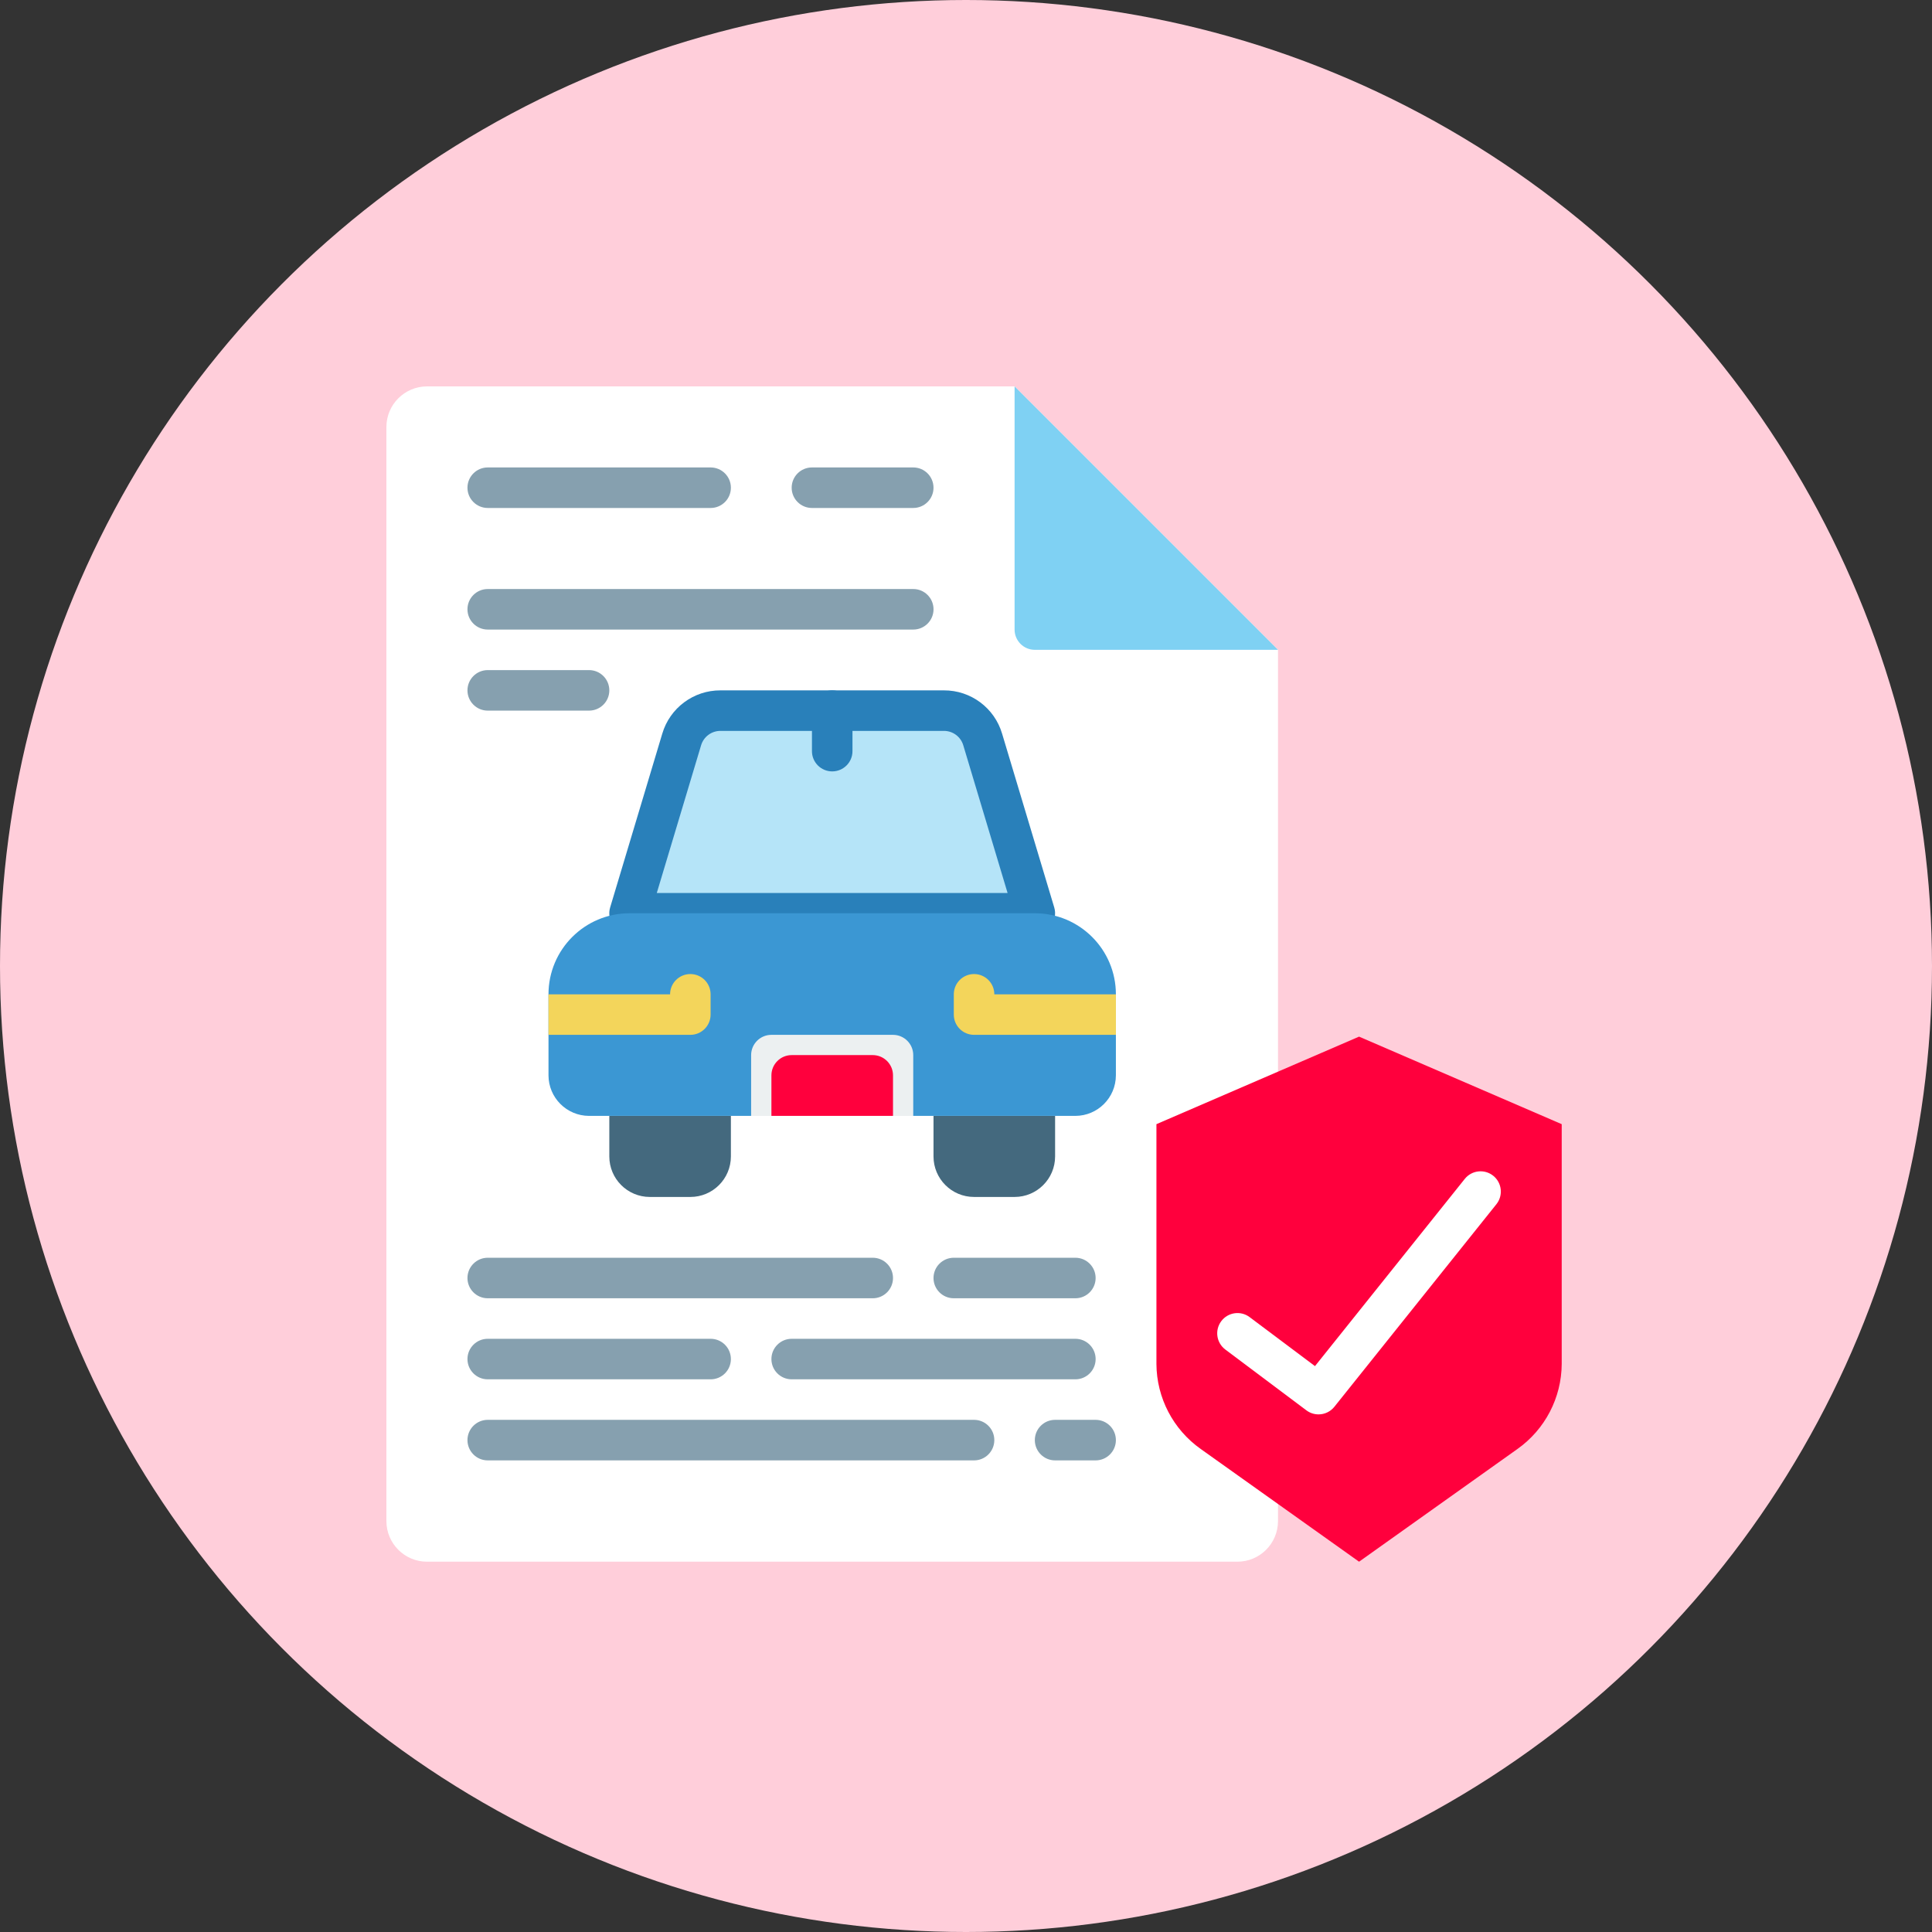 <svg width="120" height="120" viewBox="0 0 120 120" fill="none" xmlns="http://www.w3.org/2000/svg">
<rect x="0" y="0" width="120" height="120" fill="#333333" stroke="none"/>
<circle cx="60" cy="60" r="60" fill="#FFCEDA"/>
<path d="M79.379 66.567V40.362L63.017 24H26.517C25.129 24.004 24.004 25.129 24 26.517V94.483C24.004 95.871 25.129 96.996 26.517 97H76.862C78.251 96.996 79.375 95.871 79.379 94.483V66.567Z" fill="white"/>
<path d="M79.38 40.362L63.018 24V39.103C63.018 39.799 63.581 40.362 64.276 40.362H79.38Z" fill="#7FD1F3"/>
<path d="M58.627 44.138H44.752C43.641 44.138 42.66 44.867 42.341 45.931L39.103 56.724H64.276L61.039 45.931C60.719 44.867 59.739 44.138 58.627 44.138Z" fill="#B5E4F8"/>
<path d="M64.275 57.983H39.102C38.705 57.983 38.33 57.795 38.093 57.476C37.855 57.157 37.782 56.745 37.897 56.364L41.134 45.572C41.606 43.97 43.081 42.872 44.751 42.88H58.626C60.297 42.872 61.771 43.97 62.243 45.572L65.481 56.364C65.595 56.745 65.522 57.157 65.285 57.476C65.047 57.795 64.673 57.983 64.275 57.983ZM40.794 55.466H62.583L59.832 46.295C59.675 45.76 59.183 45.395 58.626 45.397H44.751C44.194 45.395 43.703 45.76 43.545 46.295L40.794 55.466Z" fill="#2980BA"/>
<path d="M51.69 47.913C50.995 47.913 50.432 47.35 50.432 46.655V44.138C50.432 43.442 50.995 42.879 51.69 42.879C52.385 42.879 52.949 43.442 52.949 44.138V46.655C52.949 47.35 52.385 47.913 51.69 47.913Z" fill="#2980BA"/>
<path d="M44.139 31.551H30.294C29.599 31.551 29.035 30.988 29.035 30.293C29.035 29.598 29.599 29.034 30.294 29.034H44.139C44.834 29.034 45.397 29.598 45.397 30.293C45.397 30.988 44.834 31.551 44.139 31.551Z" fill="#86A0AF"/>
<path d="M56.724 31.551H50.431C49.735 31.551 49.172 30.988 49.172 30.293C49.172 29.598 49.735 29.034 50.431 29.034H56.724C57.419 29.034 57.982 29.598 57.982 30.293C57.982 30.988 57.419 31.551 56.724 31.551Z" fill="#86A0AF"/>
<path d="M56.725 39.103H30.294C29.599 39.103 29.035 38.54 29.035 37.845C29.035 37.149 29.599 36.586 30.294 36.586H56.725C57.42 36.586 57.983 37.149 57.983 37.845C57.983 38.54 57.42 39.103 56.725 39.103Z" fill="#86A0AF"/>
<path d="M36.587 44.138H30.294C29.599 44.138 29.035 43.575 29.035 42.88C29.035 42.185 29.599 41.621 30.294 41.621H36.587C37.282 41.621 37.846 42.185 37.846 42.88C37.846 43.575 37.282 44.138 36.587 44.138Z" fill="#86A0AF"/>
<path d="M54.208 80.638H30.294C29.599 80.638 29.035 80.075 29.035 79.38C29.035 78.685 29.599 78.121 30.294 78.121H54.208C54.903 78.121 55.466 78.685 55.466 79.38C55.466 80.075 54.903 80.638 54.208 80.638Z" fill="#86A0AF"/>
<path d="M66.793 80.638H59.241C58.546 80.638 57.982 80.075 57.982 79.38C57.982 78.685 58.546 78.121 59.241 78.121H66.793C67.488 78.121 68.051 78.685 68.051 79.38C68.051 80.075 67.488 80.638 66.793 80.638Z" fill="#86A0AF"/>
<path d="M66.793 85.672H49.173C48.478 85.672 47.914 85.109 47.914 84.414C47.914 83.719 48.478 83.155 49.173 83.155H66.793C67.489 83.155 68.052 83.719 68.052 84.414C68.052 85.109 67.489 85.672 66.793 85.672Z" fill="#86A0AF"/>
<path d="M44.139 85.672H30.294C29.599 85.672 29.035 85.109 29.035 84.414C29.035 83.719 29.599 83.155 30.294 83.155H44.139C44.834 83.155 45.397 83.719 45.397 84.414C45.397 85.109 44.834 85.672 44.139 85.672Z" fill="#86A0AF"/>
<path d="M60.501 90.707H30.294C29.599 90.707 29.035 90.143 29.035 89.448C29.035 88.753 29.599 88.189 30.294 88.189H60.501C61.196 88.189 61.759 88.753 61.759 89.448C61.759 90.143 61.196 90.707 60.501 90.707Z" fill="#86A0AF"/>
<path d="M68.051 90.707H65.534C64.839 90.707 64.275 90.143 64.275 89.448C64.275 88.753 64.839 88.189 65.534 88.189H68.051C68.746 88.189 69.31 88.753 69.31 89.448C69.31 90.143 68.746 90.707 68.051 90.707Z" fill="#86A0AF"/>
<path d="M74.582 90.001C72.865 88.787 71.839 86.819 71.828 84.716V69.824L84.414 64.387L97.001 69.824V84.716C96.99 86.819 95.964 88.788 94.247 90.002L84.414 97L74.582 90.001Z" fill="#FF003D"/>
<path d="M81.897 87.85C81.624 87.85 81.359 87.762 81.141 87.598L76.107 83.822C75.551 83.405 75.438 82.616 75.855 82.06C76.272 81.504 77.061 81.391 77.617 81.809L81.676 84.852L90.983 73.219C91.418 72.681 92.206 72.595 92.747 73.028C93.287 73.46 93.377 74.247 92.949 74.79L82.88 87.377C82.641 87.676 82.279 87.85 81.897 87.85Z" fill="white"/>
<path d="M69.31 61.758V66.793C69.306 68.181 68.181 69.306 66.793 69.31H36.586C35.197 69.306 34.072 68.181 34.068 66.793V61.758C34.068 58.978 36.322 56.724 39.103 56.724H64.275C67.056 56.724 69.31 58.978 69.31 61.758Z" fill="#3B97D3"/>
<path d="M44.137 61.759V63.017C44.137 63.712 43.574 64.276 42.879 64.276H34.068V61.759H41.62C41.62 61.063 42.184 60.5 42.879 60.5C43.574 60.5 44.137 61.063 44.137 61.759Z" fill="#F3D55B"/>
<path d="M69.311 61.759V64.276H60.501C59.806 64.276 59.242 63.712 59.242 63.017V61.759C59.242 61.063 59.806 60.5 60.501 60.5C61.196 60.5 61.759 61.063 61.759 61.759H69.311Z" fill="#F3D55B"/>
<path d="M47.913 64.276H55.465C56.16 64.276 56.723 64.84 56.723 65.535V69.311H46.654V65.535C46.654 64.84 47.218 64.276 47.913 64.276Z" fill="#ECF0F1"/>
<path d="M49.173 65.534H54.207C54.902 65.534 55.466 66.098 55.466 66.793V69.31H47.914V66.793C47.914 66.098 48.478 65.534 49.173 65.534Z" fill="#FF003D"/>
<path d="M37.846 69.311H45.397V71.828C45.397 73.218 44.27 74.345 42.88 74.345H40.363C38.973 74.345 37.846 73.218 37.846 71.828V69.311Z" fill="#44697E"/>
<path d="M57.982 69.311H65.534V71.828C65.534 73.218 64.407 74.345 63.017 74.345H60.5C59.109 74.345 57.982 73.218 57.982 71.828V69.311Z" fill="#44697E"/>
</svg>
